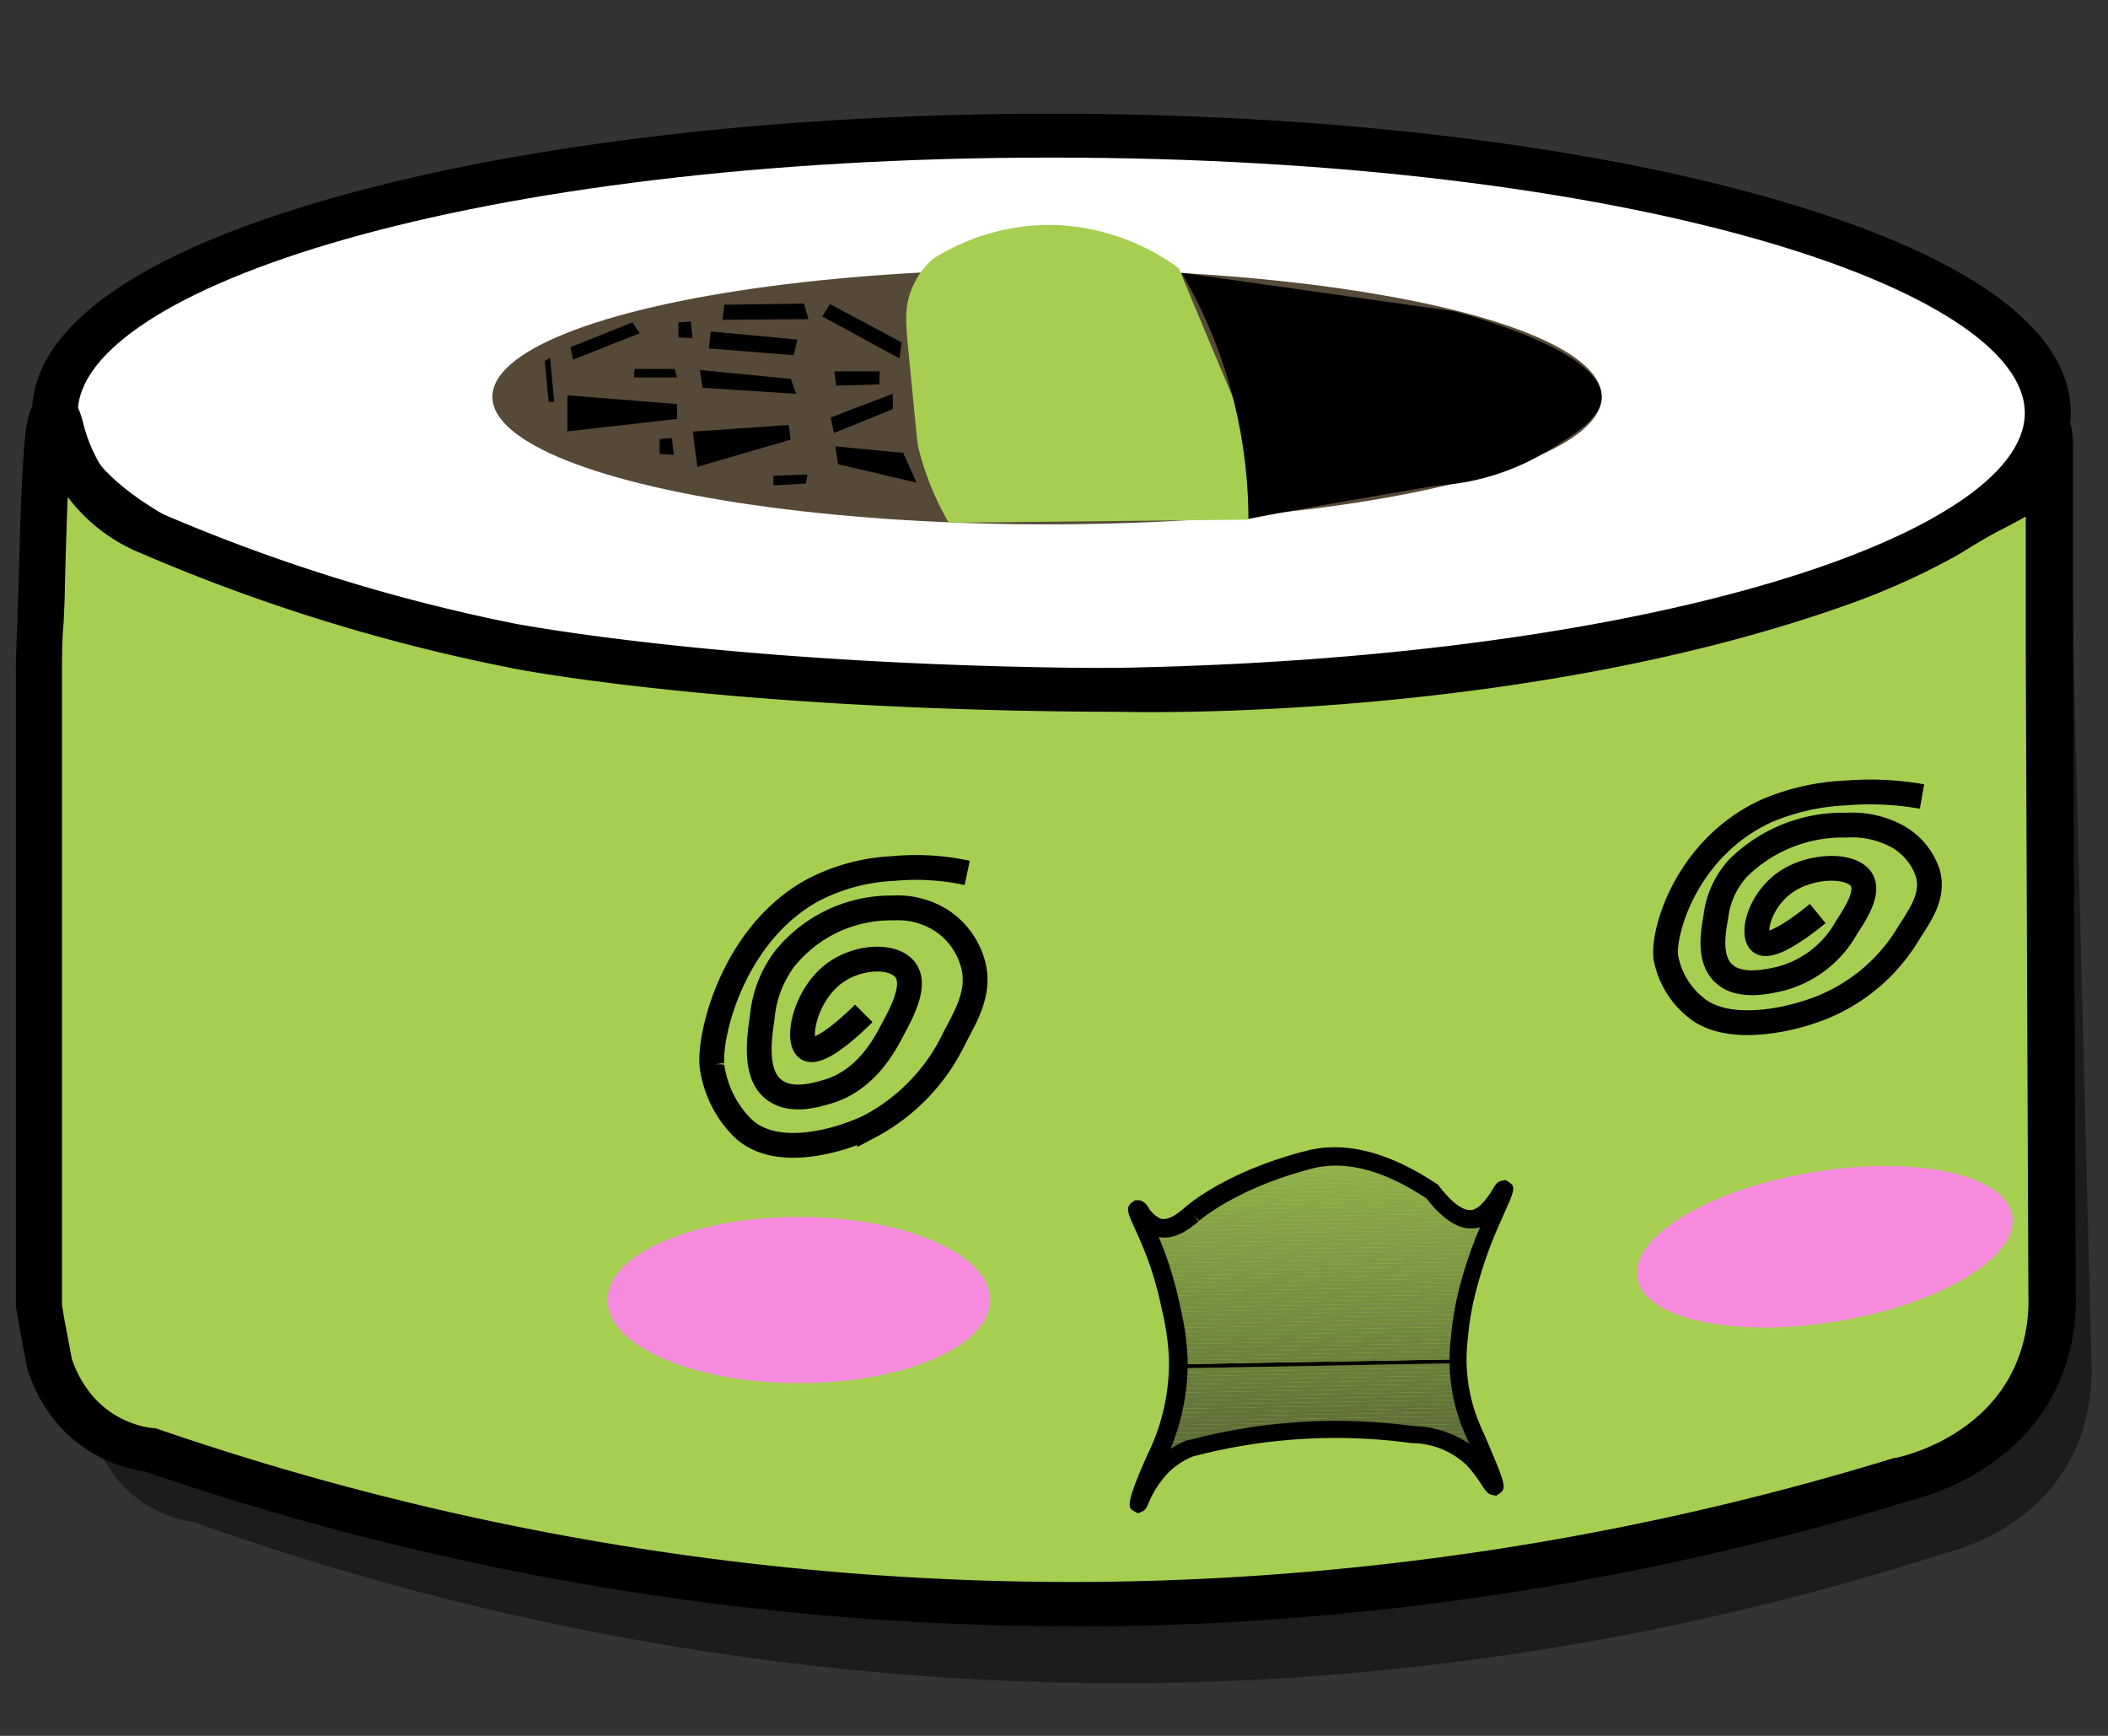 <svg id="Layer_1" data-name="Layer 1" xmlns="http://www.w3.org/2000/svg" xmlns:xlink="http://www.w3.org/1999/xlink" width="170" height="140" viewBox="0 0 170 140">
    <rect x="0" y="0" width="170" height="140" fill="#333333" stroke="none"/>
    <defs>
        <style>
            .cls-1,
            .cls-98 {
                fill: none;
            }

            .cls-2 {
                opacity: 0.45;
            }

            .cls-3 {
                fill: #fff;
            }

            .cls-4 {
                fill: #a6cf52;
            }

            .cls-5 {
                fill: #f58add;
            }

            .cls-6 {
                clip-path: url(#clip-path);
            }

            .cls-7 {
                fill: #505b33;
            }

            .cls-8 {
                fill: #515c33;
            }

            .cls-9 {
                fill: #525d33;
            }

            .cls-10 {
                fill: #535e33;
            }

            .cls-11 {
                fill: #535f34;
            }

            .cls-12 {
                fill: #546034;
            }

            .cls-13 {
                fill: #556134;
            }

            .cls-14 {
                fill: #566234;
            }

            .cls-15 {
                fill: #566335;
            }

            .cls-16 {
                fill: #576435;
            }

            .cls-17 {
                fill: #586535;
            }

            .cls-18 {
                fill: #596636;
            }

            .cls-19 {
                fill: #596736;
            }

            .cls-20 {
                fill: #5a6836;
            }

            .cls-21 {
                fill: #5b6936;
            }

            .cls-22 {
                fill: #5c6a37;
            }

            .cls-23 {
                fill: #5c6b37;
            }

            .cls-24 {
                fill: #5d6c37;
            }

            .cls-25 {
                fill: #5e6d37;
            }

            .cls-26 {
                fill: #5f6e38;
            }

            .cls-27 {
                fill: #5f6f38;
            }

            .cls-28 {
                fill: #607038;
            }

            .cls-29 {
                fill: #617139;
            }

            .cls-30 {
                fill: #627239;
            }

            .cls-31 {
                fill: #627339;
            }

            .cls-32 {
                fill: #637439;
            }

            .cls-33 {
                fill: #64753a;
            }

            .cls-34 {
                fill: #65763a;
            }

            .cls-35 {
                fill: #65773a;
            }

            .cls-36 {
                fill: #66793b;
            }

            .cls-37 {
                fill: #677a3b;
            }

            .cls-38 {
                fill: #677b3b;
            }

            .cls-39 {
                fill: #687c3b;
            }

            .cls-40 {
                fill: #697d3c;
            }

            .cls-41 {
                fill: #6a7e3c;
            }

            .cls-42 {
                fill: #6a7f3c;
            }

            .cls-43 {
                fill: #000000;
            }

            .cls-44 {
                fill: #6c813d;
            }

            .cls-45 {
                fill: #6d823d;
            }

            .cls-46 {
                fill: #6d833d;
            }

            .cls-47 {
                fill: #6e843e;
            }

            .cls-48 {
                fill: #6f853e;
            }

            .cls-49 {
                fill: #70863e;
            }

            .cls-50 {
                fill: #70873e;
            }

            .cls-51 {
                fill: #71883f;
            }

            .cls-52 {
                fill: #72893f;
            }

            .cls-53 {
                fill: #738a3f;
            }

            .cls-54 {
                fill: #738b3f;
            }

            .cls-55 {
                fill: #748c40;
            }

            .cls-56 {
                fill: #758d40;
            }

            .cls-57 {
                fill: #768e40;
            }

            .cls-58 {
                fill: #768f41;
            }

            .cls-59 {
                fill: #779041;
            }

            .cls-60 {
                fill: #789141;
            }

            .cls-61 {
                fill: #799241;
            }

            .cls-62 {
                fill: #799342;
            }

            .cls-63 {
                fill: #7a9442;
            }

            .cls-64 {
                fill: #7b9542;
            }

            .cls-65 {
                fill: #7c9642;
            }

            .cls-66 {
                fill: #7c9743;
            }

            .cls-67 {
                fill: #7d9843;
            }

            .cls-68 {
                fill: #7e9943;
            }

            .cls-69 {
                fill: #7f9a44;
            }

            .cls-70 {
                fill: #7f9b44;
            }

            .cls-71 {
                fill: #809c44;
            }

            .cls-72 {
                fill: #819d44;
            }

            .cls-73 {
                fill: #829e45;
            }

            .cls-74 {
                fill: #829f45;
            }

            .cls-75 {
                fill: #83a045;
            }

            .cls-76 {
                fill: #84a145;
            }

            .cls-77 {
                fill: #85a246;
            }

            .cls-78 {
                fill: #85a346;
            }

            .cls-79 {
                fill: #86a446;
            }

            .cls-80 {
                fill: #87a547;
            }

            .cls-81 {
                fill: #87a647;
            }

            .cls-82 {
                fill: #88a747;
            }

            .cls-83 {
                fill: #89a847;
            }

            .cls-84 {
                fill: #8aa948;
            }

            .cls-85 {
                fill: #8aaa48;
            }

            .cls-86 {
                fill: #8bab48;
            }

            .cls-87 {
                fill: #8cac48;
            }

            .cls-88 {
                fill: #8dad49;
            }

            .cls-89 {
                fill: #8dae49;
            }

            .cls-90 {
                fill: #8eaf49;
            }

            .cls-91 {
                fill: #8fb04a;
            }

            .cls-92 {
                fill: #90b14a;
            }

            .cls-93 {
                fill: #90b24a;
            }

            .cls-94 {
                fill: #91b34a;
            }

            .cls-95 {
                fill: #92b44b;
            }

            .cls-96 {
                fill: #93b54b;
            }

            .cls-97 {
                fill: #574937;
            }

            .cls-98 {
                stroke: #000;
                stroke-miterlimit: 10;
                stroke-width: 2px;
            }

        </style>
        <clipPath id="clip-path">
            <path id="SVGID" class="cls-1" d="M96.2,97.91s3.06-2.75,9.44-4.38c2.1-.54,5.31-.48,9.89,2.57,1,1.24,2.19,2.44,3.42,2.22,1.48-.27,2.29-2.43,2.41-2.35a38.44,38.44,0,0,1-1.57,3.8,35.54,35.54,0,0,0-1.35,4,23.54,23.54,0,0,0-.71,4.06,15.92,15.92,0,0,0,0,3.11,15.19,15.19,0,0,0,1,4.08c.18.47.14.32.62,1.45a15.11,15.11,0,0,1,1.25,3.37c-.13.09-.71-1.18-1.7-2.18a7.27,7.27,0,0,0-4.93-2A45.84,45.84,0,0,0,96,116.81a6.66,6.66,0,0,0-2.4,1.63,11.39,11.39,0,0,0-1.77,2.84,18.63,18.63,0,0,1,1.35-3.57c.17-.38.28-.59.34-.74a17.42,17.42,0,0,0,1.5-7.36,20.79,20.79,0,0,0-.58-4.08,29.13,29.13,0,0,0-1.24-4.33c-.75-2-1.6-3.51-1.45-3.61s.66,1.18,1.7,1.46S95.78,98.28,96.2,97.91Z" />
        </clipPath>
    </defs>
    <title>Dårlig_sushi</title>
    <g class="cls-2">
        <ellipse cx="86.46" cy="35.21" rx="23.08" ry="80.36" transform="translate(51.08 121.6) rotate(-89.89)" />
        <path d="M156.94,125.23a217.31,217.31,0,0,1-64.52,10.52,222.82,222.82,0,0,1-76.81-13,9.7,9.7,0,0,1-6.2-3.51,11.55,11.55,0,0,1-2-3.75s-1-4.8-1-5L5.28,57.37c0-2.5,0-5,.06-7.51,0-8.63.1-14.46.77-14.53.43,0,.5,2.39,2.05,5a12.41,12.41,0,0,0,5.8,5,143.42,143.42,0,0,0,29.47,9.52s17.68,3.64,49.29,3.75c0,0,31.69.9,57.86-9a55.92,55.92,0,0,0,7.48-3.51c1.71-1,1.58-1.07,3.62-2.25,2.54-1.46,3.33-1.63,4-2.76a10,10,0,0,0,1.21-4.25c.16,0,.27,12.78.3,14.27,0,0,0,.29.11,4.76q.67,26.91,1.36,53.84a16.33,16.33,0,0,1-.74,5.76C165.47,123.05,157.88,125,156.94,125.23Z" />
        <ellipse cx="67.74" cy="109.01" rx="6.91" ry="15.43" transform="translate(-41.65 176.14) rotate(-89.68)" />
        <ellipse cx="150.37" cy="104.57" rx="15.29" ry="6.3" transform="translate(-15.35 26.58) rotate(-9.61)" />
        <path d="M99.35,101.84s3-2.83,9.34-4.51c2.09-.55,5.3-.5,10,2.65,1,1.28,2.25,2.52,3.48,2.29,1.47-.28,2.23-2.51,2.35-2.43a40.69,40.69,0,0,1-1.48,3.92,36.19,36.19,0,0,0-1.26,4.18,25.8,25.8,0,0,0-.62,4.18,16.51,16.51,0,0,0,0,3.21,16.85,16.85,0,0,0,1.11,4.21c.19.48.16.33.66,1.5a15.57,15.57,0,0,1,1.32,3.47c-.12.09-.73-1.21-1.74-2.25a7.3,7.3,0,0,0-5-2.07,44.56,44.56,0,0,0-17.91,1.15A6.71,6.71,0,0,0,97.24,123a11,11,0,0,0-1.7,2.93,19.13,19.13,0,0,1,1.26-3.68c.17-.4.27-.61.33-.77a18.26,18.26,0,0,0,1.33-7.59,22.26,22.26,0,0,0-.68-4.21,28.83,28.83,0,0,0-1.33-4.46,38.79,38.79,0,0,1-1.54-3.73c.13-.1.69,1.22,1.74,1.51S98.94,102.23,99.35,101.84Z" />
        <ellipse cx="86.09" cy="33.85" rx="10.61" ry="44.73" transform="translate(52.12 119.9) rotate(-89.92)" />
        <path d="M102.56,44.09l-24.17.25a25.18,25.18,0,0,1-2.5-5.94c-.21-.73-.16-.7-1-8.27-.27-2.35-.43-3.65.1-5.17a6.63,6.63,0,0,1,1.67-2.58,17,17,0,0,1,9.65-2.84,17.94,17.94,0,0,1,10.22,3.62c1.68,4,2.92,6.85,3.65,8.52,1.46,3.39,2.29,5.24,2.55,8A18.58,18.58,0,0,1,102.56,44.09Z" />
        <path d="M56.3,35.7l-8.83,1-.07-3,8.87.74Z" />
        <path d="M65.49,37.43,58,39.68l-.44-2.93,7.73-.54Z" />
        <path d="M65.85,33.61l-7.56-.5L58,31.63l7.35.74Z" />
        <path d="M75.73,41l-6.37-1.54L69.11,38l5.49.55C75,39.37,75.35,40.19,75.73,41Z" />
        <path d="M73.65,34.84l-4.7,2-.25-1.24,4.92-2Z" />
        <path d="M66.8,41l-2.62.15-.06-.79,2.74-.1Z" />
        <path d="M72.56,32.78l-3.5.11-.18-1.19,3.67,0Z" />
        <path d="M53.12,28.58,47.8,30.71l-.2-1,4.9-2Z" />
        <path d="M45.94,30.61l.41,3.68-.44,0-.4-3.4Z" />
        <path d="M74.12,30.67l-6.3-3.5.59-1,5.85,3.19Z" />
        <path d="M66.71,27.4l-6.94.05.12-1.24,6.41-.11Z" />
        <path d="M56.22,32.25l-3.49,0,.05-.71H56Z" />
        <path d="M57.39,29l-1.14-.07,0-1.24,1-.07Z" />
        <path d="M56.09,38.68,55,38.61l0-1.23,1-.08C56,37.76,56,38.22,56.09,38.68Z" />
        <path d="M65.57,30.4l-6.85-.56.11-1.42,7,.68Z" />
        <path d="M117.6,41.26q-2.88.47-5.8,1-4.69.82-9.24,1.72a43.3,43.3,0,0,0-1.29-9.38,41.8,41.8,0,0,0-4.56-11.1l22.08,3.21c2.35.66,12,3.53,12,7.15,0,1.72-2.17,3.12-4.22,4.45A18.91,18.91,0,0,1,117.6,41.26Z" />
        <path d="M80.56,73.47a19.41,19.41,0,0,0-6.08-.37A15.07,15.07,0,0,0,68,74.93c-6.27,3.62-8,11.84-7.79,14.47a.63.63,0,0,0,0,.11,9.37,9.37,0,0,0,2.54,5.11c2.68,2.69,7.79,1.19,10.3-.07,4-2,5.82-5.59,6.74-7.41s1.88-3.76,1.38-5.92a6.36,6.36,0,0,0-6.67-4.83,10.63,10.63,0,0,0-8.64,4.24,9.68,9.68,0,0,0-1.69,4.87c-.22,1.81-.61,5,1.35,6.2,1.33.8,3.11.28,4.05,0,3.16-.92,4.62-4,5.16-5.1.74-1.49,1.8-3.62,1-4.89-.91-1.56-4.29-1.4-6.25.5s-2.46,5.17-1.66,5.84c1,.85,4.27-2.6,4.54-2.88" />
        <path d="M157.38,67.12a23.46,23.46,0,0,0-6.09-.31,17.67,17.67,0,0,0-6.44,1.52c-6.28,3-8.08,9.83-7.85,12a.58.58,0,0,1,0,.1,7.23,7.23,0,0,0,2.53,4.23c2.66,2.24,7.77,1,10.29,0a14.23,14.23,0,0,0,6.77-6.15c1-1.6,1.89-3.13,1.4-4.92a5.6,5.6,0,0,0-2.58-3.1,7.51,7.51,0,0,0-4.07-.91,11.54,11.54,0,0,0-8.65,3.52,7.09,7.09,0,0,0-1.71,4c-.23,1.5-.63,4.17,1.33,5.14,1.32.66,3.1.23,4.05,0A8.39,8.39,0,0,0,151.54,78c.75-1.23,1.81-3,1.07-4.05-.9-1.29-4.28-1.16-6.25.41s-2.48,4.3-1.68,4.86c1,.7,4.28-2.17,4.54-2.4" />
    </g>
    <ellipse class="cls-3" cx="84.78" cy="33.31" rx="80.36" ry="22.37" />
    <path d="M84.78,57.45c-21.63,0-42-2.35-57.34-6.62C11.18,46.3,2.58,40.24,2.58,33.31s8.6-13,24.86-17.52c15.35-4.27,35.71-6.62,57.34-6.62s42,2.35,57.34,6.62C158.39,20.32,167,26.38,167,33.31s-8.6,13-24.87,17.52C126.78,55.1,106.42,57.45,84.78,57.45Zm0-44.74c-47,0-78.51,10.65-78.51,20.6s31.55,20.6,78.51,20.6,78.51-10.65,78.51-20.6S131.75,12.71,84.78,12.71Z" />
    <path class="cls-4" d="M153.34,119.33a229.2,229.2,0,0,1-64.74,10,229.52,229.52,0,0,1-76.54-12.45,9.47,9.47,0,0,1-6.12-3.35A10.73,10.73,0,0,1,4,110s-.86-4.59-.86-4.79V54.49c0-2.4.16-4.79.22-7.18.2-8.25.4-13.82,1.08-13.88.43,0,.44,2.28,1.94,4.79A11.91,11.91,0,0,0,12.06,43a145.37,145.37,0,0,0,29.27,9.09s17.6,3.49,49.21,3.59c0,0,31.67.86,58.06-8.61a58.18,58.18,0,0,0,7.55-3.35c1.73-.95,1.6-1,3.67-2.15,2.56-1.4,3.36-1.56,4.1-2.64a9.14,9.14,0,0,0,1.29-4.06c.16,0,0,12.21,0,13.63,0,0,0,.28,0,4.55q.12,25.73.22,51.44a15.1,15.1,0,0,1-.86,5.51C161.92,117.25,154.29,119.11,153.34,119.33Z" />
    <path d="M86.4,131.16a230.87,230.87,0,0,1-74.78-12.5,11.37,11.37,0,0,1-7.13-4,12.43,12.43,0,0,1-2.26-4.18l-.06-.2c-.89-4.75-.89-4.9-.89-5.1V54.49c0-1.52.06-3,.12-4.51,0-.91.08-1.81.1-2.71.11-4.47.21-7.72.37-10.08.2-3.09.35-5.33,2.37-5.52,1.77-.16,2.21,1.49,2.45,2.38A12.43,12.43,0,0,0,8,37.34a10.17,10.17,0,0,0,4.85,4,143.42,143.42,0,0,0,28.89,9c.17,0,17.82,3.45,48.84,3.55,1.32,0,31.71.72,57.4-8.5a58.94,58.94,0,0,0,7.28-3.22c.76-.42,1.13-.66,1.52-.9s1-.63,2.15-1.26c.7-.38,1.26-.67,1.74-.91,1.25-.64,1.47-.77,1.73-1.15a6.79,6.79,0,0,0,1-3,1.88,1.88,0,0,1,.76-1.48l.64-.46.8.14c1.55.26,1.56,1.56,1.58,2.94,0,.76,0,1.81,0,3,0,2.34,0,5.17,0,7.15,0,1.13,0,2,0,2.29v.11s0,.56,0,4.43l.22,51.45a16.53,16.53,0,0,1-1,6.09c-2.84,7.8-10.72,10-12.47,10.45a230.65,230.65,0,0,1-65.22,10.11ZM5.79,109.58a9,9,0,0,0,1.59,2.9,7.64,7.64,0,0,0,4.93,2.7l.19,0,.19.06a226.73,226.73,0,0,0,75.89,12.34,226.76,226.76,0,0,0,64.2-10l.14,0c1.26-.29,7.65-2,9.9-8.2a13,13,0,0,0,.76-4.87l-.21-51.48c0-1.51,0-4,0-4.57,0-.33,0-1.18,0-2.31s0-2.78,0-4.49c-.32.18-.66.36-1,.55l-1.65.86c-1,.57-1.48.85-1.94,1.14s-.86.54-1.72,1a58.28,58.28,0,0,1-7.82,3.47c-26.36,9.46-57.45,8.77-58.76,8.73C59.1,57.35,41.68,54,41,53.83a147.4,147.4,0,0,1-29.65-9.22,13.89,13.89,0,0,1-5.89-4.53c-.1,2.44-.17,5.19-.23,7.27,0,.92-.06,1.84-.09,2.76C5,51.55,5,53,5,54.49v50.62C5,105.53,5.37,107.31,5.79,109.58Z" />
    <ellipse class="cls-5" cx="64.42" cy="104.85" rx="15.43" ry="6.7" />
    <ellipse class="cls-5" cx="147.16" cy="100.55" rx="15.33" ry="6.09" transform="translate(-14.46 25.42) rotate(-9.41)" />
    <g class="cls-6">
        <polygon class="cls-7" points="120.94 121.32 121.48 121.31 121.48 121.32 120.94 121.32" />
        <polygon class="cls-8" points="102.77 121.32 121.48 120.98 121.48 121.31 120.94 121.32 102.77 121.32" />
        <polygon class="cls-9" points="91.62 121.19 121.48 120.66 121.48 120.98 102.77 121.32 91.62 121.32 91.62 121.19" />
        <polygon class="cls-10" points="91.62 120.87 121.48 120.33 121.48 120.66 91.62 121.19 91.62 120.87" />
        <polygon class="cls-11" points="91.62 120.54 121.48 120 121.48 120.33 91.62 120.87 91.62 120.54" />
        <polygon class="cls-12" points="91.62 120.21 121.48 119.68 121.48 120 91.62 120.54 91.62 120.21" />
        <polygon class="cls-13" points="91.62 119.89 121.48 119.35 121.48 119.68 91.62 120.21 91.62 119.89" />
        <polygon class="cls-14" points="91.62 119.56 121.48 119.02 121.48 119.35 91.62 119.89 91.62 119.56" />
        <polygon class="cls-15" points="91.62 119.23 121.48 118.7 121.48 119.02 91.62 119.56 91.62 119.23" />
        <polygon class="cls-16" points="91.62 118.91 121.48 118.37 121.48 118.7 91.62 119.23 91.62 118.91" />
        <polygon class="cls-17" points="91.62 118.58 121.48 118.05 121.48 118.37 91.62 118.91 91.62 118.58" />
        <polygon class="cls-18" points="91.62 118.25 121.48 117.72 121.48 118.05 91.62 118.58 91.62 118.25" />
        <polygon class="cls-19" points="91.62 117.93 121.48 117.39 121.48 117.72 91.62 118.25 91.62 117.93" />
        <polygon class="cls-20" points="91.62 117.6 121.48 117.06 121.48 117.39 91.62 117.93 91.62 117.6" />
        <polygon class="cls-21" points="91.62 117.28 121.48 116.74 121.48 117.06 91.62 117.6 91.62 117.28" />
        <polygon class="cls-22" points="91.62 116.95 121.48 116.41 121.48 116.74 91.62 117.28 91.62 116.95" />
        <polygon class="cls-23" points="91.62 116.62 121.48 116.09 121.48 116.41 91.62 116.95 91.62 116.62" />
        <polygon class="cls-24" points="91.62 116.3 121.48 115.76 121.48 116.09 91.62 116.62 91.62 116.3" />
        <polygon class="cls-25" points="91.62 115.97 121.48 115.43 121.48 115.76 91.62 116.3 91.62 115.97" />
        <polygon class="cls-26" points="91.62 115.64 121.48 115.11 121.48 115.43 91.62 115.97 91.62 115.64" />
        <polygon class="cls-27" points="91.62 115.32 121.48 114.78 121.48 115.11 91.62 115.64 91.62 115.32" />
        <polygon class="cls-28" points="91.62 114.99 121.48 114.45 121.48 114.78 91.62 115.32 91.62 114.99" />
        <polygon class="cls-29" points="91.62 114.66 121.48 114.13 121.48 114.45 91.62 114.99 91.62 114.66" />
        <polygon class="cls-30" points="91.62 114.34 121.48 113.8 121.48 114.13 91.62 114.66 91.62 114.34" />
        <polygon class="cls-31" points="91.62 114.01 121.48 113.47 121.48 113.8 91.62 114.34 91.62 114.01" />
        <polygon class="cls-32" points="91.62 113.68 121.48 113.15 121.48 113.47 91.62 114.01 91.62 113.68" />
        <polygon class="cls-33" points="91.62 113.36 121.48 112.82 121.48 113.15 91.62 113.68 91.62 113.36" />
        <polygon class="cls-34" points="91.62 113.03 121.48 112.49 121.48 112.82 91.62 113.36 91.62 113.03" />
        <polygon class="cls-35" points="91.62 112.7 121.48 112.17 121.48 112.49 91.62 113.03 91.62 112.7" />
        <polygon class="cls-36" points="91.62 112.38 121.48 111.84 121.48 112.17 91.62 112.7 91.62 112.38" />
        <polygon class="cls-37" points="91.62 112.05 121.48 111.52 121.48 111.84 91.62 112.38 91.62 112.05" />
        <polygon class="cls-38" points="91.62 111.72 121.48 111.19 121.48 111.52 91.62 112.05 91.62 111.72" />
        <polygon class="cls-39" points="91.62 111.4 121.48 110.86 121.48 111.19 91.62 111.72 91.62 111.4" />
        <polygon class="cls-40" points="91.62 111.07 121.48 110.53 121.48 110.86 91.62 111.4 91.62 111.07" />
        <polygon class="cls-41" points="91.62 110.75 121.48 110.21 121.48 110.53 91.62 111.07 91.62 110.75" />
        <polygon class="cls-42" points="91.62 110.42 121.48 109.88 121.48 110.21 91.62 110.75 91.62 110.42" />
        <polygon class="cls-43" points="91.62 110.09 121.48 109.56 121.48 109.88 91.62 110.42 91.62 110.09" />
        <polygon class="cls-44" points="91.62 109.77 121.48 109.23 121.48 109.56 91.62 110.09 91.62 109.77" />
        <polygon class="cls-45" points="91.62 109.44 121.48 108.9 121.48 109.23 91.62 109.77 91.62 109.44" />
        <polygon class="cls-46" points="91.62 109.11 121.48 108.58 121.48 108.9 91.62 109.44 91.62 109.11" />
        <polygon class="cls-47" points="91.62 108.79 121.48 108.25 121.48 108.58 91.62 109.11 91.62 108.79" />
        <polygon class="cls-48" points="91.62 108.46 121.48 107.92 121.48 108.25 91.62 108.79 91.62 108.46" />
        <polygon class="cls-49" points="91.62 108.13 121.48 107.6 121.48 107.92 91.62 108.46 91.62 108.13" />
        <polygon class="cls-50" points="91.62 107.81 121.48 107.27 121.48 107.6 91.62 108.13 91.62 107.81" />
        <polygon class="cls-51" points="91.62 107.48 121.48 106.94 121.48 107.27 91.62 107.81 91.62 107.48" />
        <polygon class="cls-52" points="91.62 107.15 121.48 106.62 121.48 106.94 91.62 107.48 91.62 107.15" />
        <polygon class="cls-53" points="91.62 106.83 121.48 106.29 121.48 106.62 91.62 107.15 91.62 106.83" />
        <polygon class="cls-54" points="91.62 106.5 121.48 105.96 121.48 106.29 91.62 106.83 91.62 106.5" />
        <polygon class="cls-55" points="91.62 106.17 121.48 105.64 121.48 105.96 91.62 106.5 91.62 106.17" />
        <polygon class="cls-56" points="91.62 105.85 121.48 105.31 121.48 105.64 91.62 106.17 91.62 105.85" />
        <polygon class="cls-57" points="91.62 105.52 121.48 104.98 121.48 105.31 91.62 105.85 91.62 105.52" />
        <polygon class="cls-58" points="91.62 105.19 121.48 104.66 121.48 104.98 91.62 105.52 91.62 105.19" />
        <polygon class="cls-59" points="91.62 104.87 121.48 104.33 121.48 104.66 91.62 105.19 91.62 104.87" />
        <polygon class="cls-60" points="91.62 104.54 121.48 104 121.48 104.33 91.62 104.87 91.62 104.54" />
        <polygon class="cls-61" points="91.62 104.22 121.48 103.68 121.48 104 91.62 104.54 91.62 104.22" />
        <polygon class="cls-62" points="91.62 103.89 121.48 103.35 121.48 103.68 91.62 104.22 91.62 103.89" />
        <polygon class="cls-63" points="91.62 103.56 121.48 103.03 121.48 103.35 91.62 103.89 91.62 103.56" />
        <polygon class="cls-64" points="91.62 103.23 121.48 102.7 121.48 103.03 91.62 103.56 91.62 103.23" />
        <polygon class="cls-65" points="91.62 102.91 121.48 102.37 121.48 102.7 91.62 103.23 91.62 102.91" />
        <polygon class="cls-66" points="91.62 102.58 121.48 102.05 121.48 102.37 91.62 102.91 91.62 102.58" />
        <polygon class="cls-67" points="91.62 102.26 121.48 101.72 121.48 102.05 91.62 102.58 91.62 102.26" />
        <polygon class="cls-68" points="91.62 101.93 121.48 101.39 121.48 101.72 91.62 102.26 91.62 101.93" />
        <polygon class="cls-69" points="91.62 101.6 121.48 101.07 121.48 101.39 91.62 101.93 91.62 101.6" />
        <polygon class="cls-70" points="91.62 101.28 121.48 100.74 121.48 101.07 91.62 101.6 91.62 101.28" />
        <polygon class="cls-71" points="91.62 100.95 121.48 100.41 121.48 100.74 91.62 101.28 91.62 100.95" />
        <polygon class="cls-72" points="91.62 100.62 121.48 100.09 121.48 100.41 91.62 100.95 91.62 100.62" />
        <polygon class="cls-73" points="91.62 100.3 121.48 99.76 121.48 100.09 91.62 100.62 91.62 100.3" />
        <polygon class="cls-74" points="91.62 99.97 121.48 99.43 121.48 99.76 91.62 100.3 91.62 99.97" />
        <polygon class="cls-75" points="91.62 99.64 121.48 99.11 121.48 99.43 91.62 99.97 91.62 99.64" />
        <polygon class="cls-76" points="91.62 99.32 121.48 98.78 121.48 99.11 91.62 99.64 91.62 99.32" />
        <polygon class="cls-77" points="91.62 98.99 121.48 98.45 121.48 98.78 91.62 99.32 91.62 98.99" />
        <polygon class="cls-78" points="91.62 98.66 121.48 98.13 121.48 98.45 91.62 98.99 91.62 98.66" />
        <polygon class="cls-79" points="91.62 98.34 121.48 97.8 121.48 98.13 91.62 98.66 91.62 98.34" />
        <polygon class="cls-80" points="91.62 98.01 121.48 97.47 121.48 97.8 91.62 98.34 91.62 98.01" />
        <polygon class="cls-81" points="91.62 97.69 121.48 97.15 121.48 97.47 91.62 98.01 91.62 97.69" />
        <polygon class="cls-82" points="91.62 97.36 121.48 96.82 121.48 97.15 91.62 97.69 91.62 97.36" />
        <polygon class="cls-83" points="91.62 97.03 121.48 96.5 121.48 96.82 91.62 97.36 91.62 97.03" />
        <polygon class="cls-84" points="91.62 96.7 121.48 96.17 121.48 96.5 91.62 97.03 91.62 96.7" />
        <polygon class="cls-85" points="91.62 96.38 121.48 95.84 121.48 96.17 91.62 96.7 91.62 96.38" />
        <polygon class="cls-86" points="91.62 96.05 121.48 95.52 121.48 95.84 91.62 96.38 91.62 96.05" />
        <polygon class="cls-87" points="91.62 95.73 121.48 95.19 121.48 95.52 91.62 96.05 91.62 95.73" />
        <polygon class="cls-88" points="91.62 95.4 121.48 94.86 121.48 95.19 91.62 95.73 91.62 95.4" />
        <polygon class="cls-89" points="91.62 95.07 121.48 94.54 121.48 94.86 91.62 95.4 91.62 95.07" />
        <polygon class="cls-90" points="91.62 94.75 121.48 94.21 121.48 94.54 91.62 95.07 91.62 94.75" />
        <polygon class="cls-91" points="91.62 94.42 121.48 93.88 121.48 94.21 91.62 94.75 91.62 94.42" />
        <polygon class="cls-92" points="91.62 94.09 121.48 93.56 121.48 93.88 91.62 94.42 91.62 94.09" />
        <polygon class="cls-93" points="91.62 93.77 121.48 93.23 121.48 93.56 91.62 94.09 91.62 93.77" />
        <polygon class="cls-94" points="91.62 93.44 116.59 92.99 121.48 92.99 121.48 93.23 91.62 93.77 91.62 93.44" />
        <polygon class="cls-95" points="91.62 93.11 98.41 92.99 116.59 92.99 91.62 93.44 91.62 93.11" />
        <polygon class="cls-96" points="98.41 92.99 91.62 93.11 91.62 92.99 98.41 92.99" />
    </g>
    <path d="M91.78,122.05l-.29-.15c-.51-.28-.8-.43,1-4.47.1-.22.17-.38.24-.51l.1-.23a16.65,16.65,0,0,0,1.44-7.06,20.12,20.12,0,0,0-.57-4,28.11,28.11,0,0,0-1.2-4.23c-.35-.92-.72-1.75-1-2.36-.55-1.21-.75-1.67-.21-2.06l.25-.18.33,0a1.1,1.1,0,0,1,.73.57,2.34,2.34,0,0,0,1,.92c.71.2,1.63-.63,2-.94l0,0c.13-.12,3.27-2.88,9.76-4.54,3.11-.8,6.64.1,10.5,2.67l.11.07.07.09c1.05,1.38,2,2.07,2.68,1.94s1.37-1.18,1.67-1.68c.21-.35.35-.59.71-.67l.31-.06.28.17c.57.38.44.67-.4,2.56-.28.63-.61,1.37-.9,2.08a34.84,34.84,0,0,0-1.32,4,22.61,22.61,0,0,0-.69,3.93,13.43,13.43,0,0,0,.93,6.9c.08.21.12.28.18.42s.19.42.44,1c1.43,3.37,1.61,3.81,1,4.22l-.26.18-.33-.06c-.37-.08-.54-.33-.86-.82a11.19,11.19,0,0,0-1.2-1.58,6.52,6.52,0,0,0-4.44-1.78,45.22,45.22,0,0,0-17.65,1.08,6,6,0,0,0-2.09,1.43,8.15,8.15,0,0,0-1.49,2.36c-.14.33-.25.57-.58.68Zm1.66-22.28c.16.37.32.77.48,1.19a30.37,30.37,0,0,1,1.26,4.43,22.15,22.15,0,0,1,.6,4.2,18.08,18.08,0,0,1-1.39,7.27,7.39,7.39,0,0,1,1.34-.7l.09,0a47,47,0,0,1,10.12-1.53,47.81,47.81,0,0,1,8.11.39,8.34,8.34,0,0,1,4.45,1.43l-.27-.61c-.08-.17-.12-.26-.22-.5a14.88,14.88,0,0,1-1-7.46,25.19,25.19,0,0,1,.73-4.21,37,37,0,0,1,1.38-4.13l.24-.56a1.14,1.14,0,0,1-.25.06c-1.3.24-2.64-.55-4.08-2.39-3.45-2.28-6.53-3.08-9.18-2.41-6.13,1.57-9.1,4.19-9.13,4.21l-.5-.51.5.51-.5-.51.46.55C96.17,98.91,94.89,100.05,93.44,99.77Z" />
    <ellipse class="cls-97" cx="84.44" cy="32" rx="44.73" ry="10.29" />
    <path class="cls-4" d="M100.68,41.91l-24.17.25a23.41,23.41,0,0,1-2.37-5.76c-.19-.7-.15-.67-.87-8-.22-2.28-.35-3.54.22-5a6.5,6.5,0,0,1,1.73-2.51,17.65,17.65,0,0,1,9.71-2.75,18,18,0,0,1,10.14,3.5c1.59,3.85,2.77,6.65,3.45,8.27,1.39,3.28,2.18,5.08,2.38,7.77A17.43,17.43,0,0,1,100.68,41.91Z" />
    <path d="M54.6,33.79l-8.84,1V31.88l8.84.71Z" />
    <path d="M63.76,35.46l-7.52,2.19-.37-2.84,7.74-.53Z" />
    <path d="M64.21,31.76l-7.56-.48-.21-1.44,7.34.72Z" />
    <path d="M73.92,38.93l-6.34-1.49L67.37,36l5.47.53Z" />
    <path d="M72,33l-4.75,1.92L67,33.67l5-1.91Z" />
    <path d="M65,39l-2.63.14,0-.77,2.74-.1Z" />
    <path d="M70.93,31l-3.5.1-.15-1.15,3.66,0Z" />
    <path d="M51.58,26.88,46.22,29,46,28l5-2Z" />
    <path d="M44.36,28.85l.33,3.57-.44,0-.32-3.3Z" />
    <path d="M72.54,28.91l-6.23-3.39.62-1,5.78,3.09Z" />
    <path d="M65.2,25.74l-6.93.05.14-1.21,6.42-.1Z" />
    <path d="M54.6,30.44l-3.48,0,.06-.68h3.23Z" />
    <path d="M55.85,27.28l-1.14-.07V26l1-.07Z" />
    <path d="M54.34,36.68l-1.14-.07v-1.2l1-.08C54.22,35.78,54.28,36.23,54.34,36.68Z" />
    <path d="M64,28.65l-6.83-.55.14-1.37,7,.66Z" />
    <path d="M115.79,39.17l-5.83,1c-3.14.54-6.23,1.09-9.28,1.68a40.05,40.05,0,0,0-1.08-9.1A39,39,0,0,0,95.29,22l22,3.11c2.34.64,11.94,3.42,11.87,6.94,0,1.66-2.23,3-4.32,4.3A19.54,19.54,0,0,1,115.79,39.17Z" />
    <path class="cls-98" d="M78,70.4A19.79,19.79,0,0,0,72,70.05a15.56,15.56,0,0,0-6.48,1.76c-6.35,3.51-8.3,11.48-8.11,14a.63.63,0,0,0,0,.11,8.75,8.75,0,0,0,2.43,5c2.62,2.61,7.76,1.15,10.29-.07A15.71,15.71,0,0,0,77,83.65c1-1.86,2-3.64,1.51-5.74A6.14,6.14,0,0,0,76,74.29,6.54,6.54,0,0,0,72,73.23a11,11,0,0,0-8.73,4.11,9.22,9.22,0,0,0-1.8,4.72c-.26,1.76-.72,4.87,1.21,6,1.32.78,3.1.27,4,0,3.18-.89,4.71-3.89,5.27-4.95.77-1.43,1.88-3.5,1.16-4.73-.87-1.51-4.26-1.36-6.26.48s-2.58,5-1.79,5.67c1,.82,4.33-2.53,4.6-2.8" />
    <path class="cls-98" d="M155,64.24a24,24,0,0,0-6.08-.29,18.36,18.36,0,0,0-6.48,1.46c-6.34,2.92-8.29,9.53-8.11,11.65a.51.51,0,0,1,0,.09,6.75,6.75,0,0,0,2.43,4.11c2.62,2.17,7.76,1,10.3-.06a14.43,14.43,0,0,0,6.9-6c1-1.55,2-3,1.51-4.77a5.31,5.31,0,0,0-2.51-3,7.64,7.64,0,0,0-4.05-.88A12,12,0,0,0,140.18,70a7,7,0,0,0-1.8,3.92c-.26,1.46-.72,4,1.22,5,1.31.64,3.09.23,4.05,0a8.58,8.58,0,0,0,5.26-4.11c.78-1.19,1.88-2.9,1.17-3.92-.88-1.26-4.26-1.13-6.26.39S141.24,75.44,142,76c1,.68,4.32-2.1,4.59-2.32" />
</svg>
